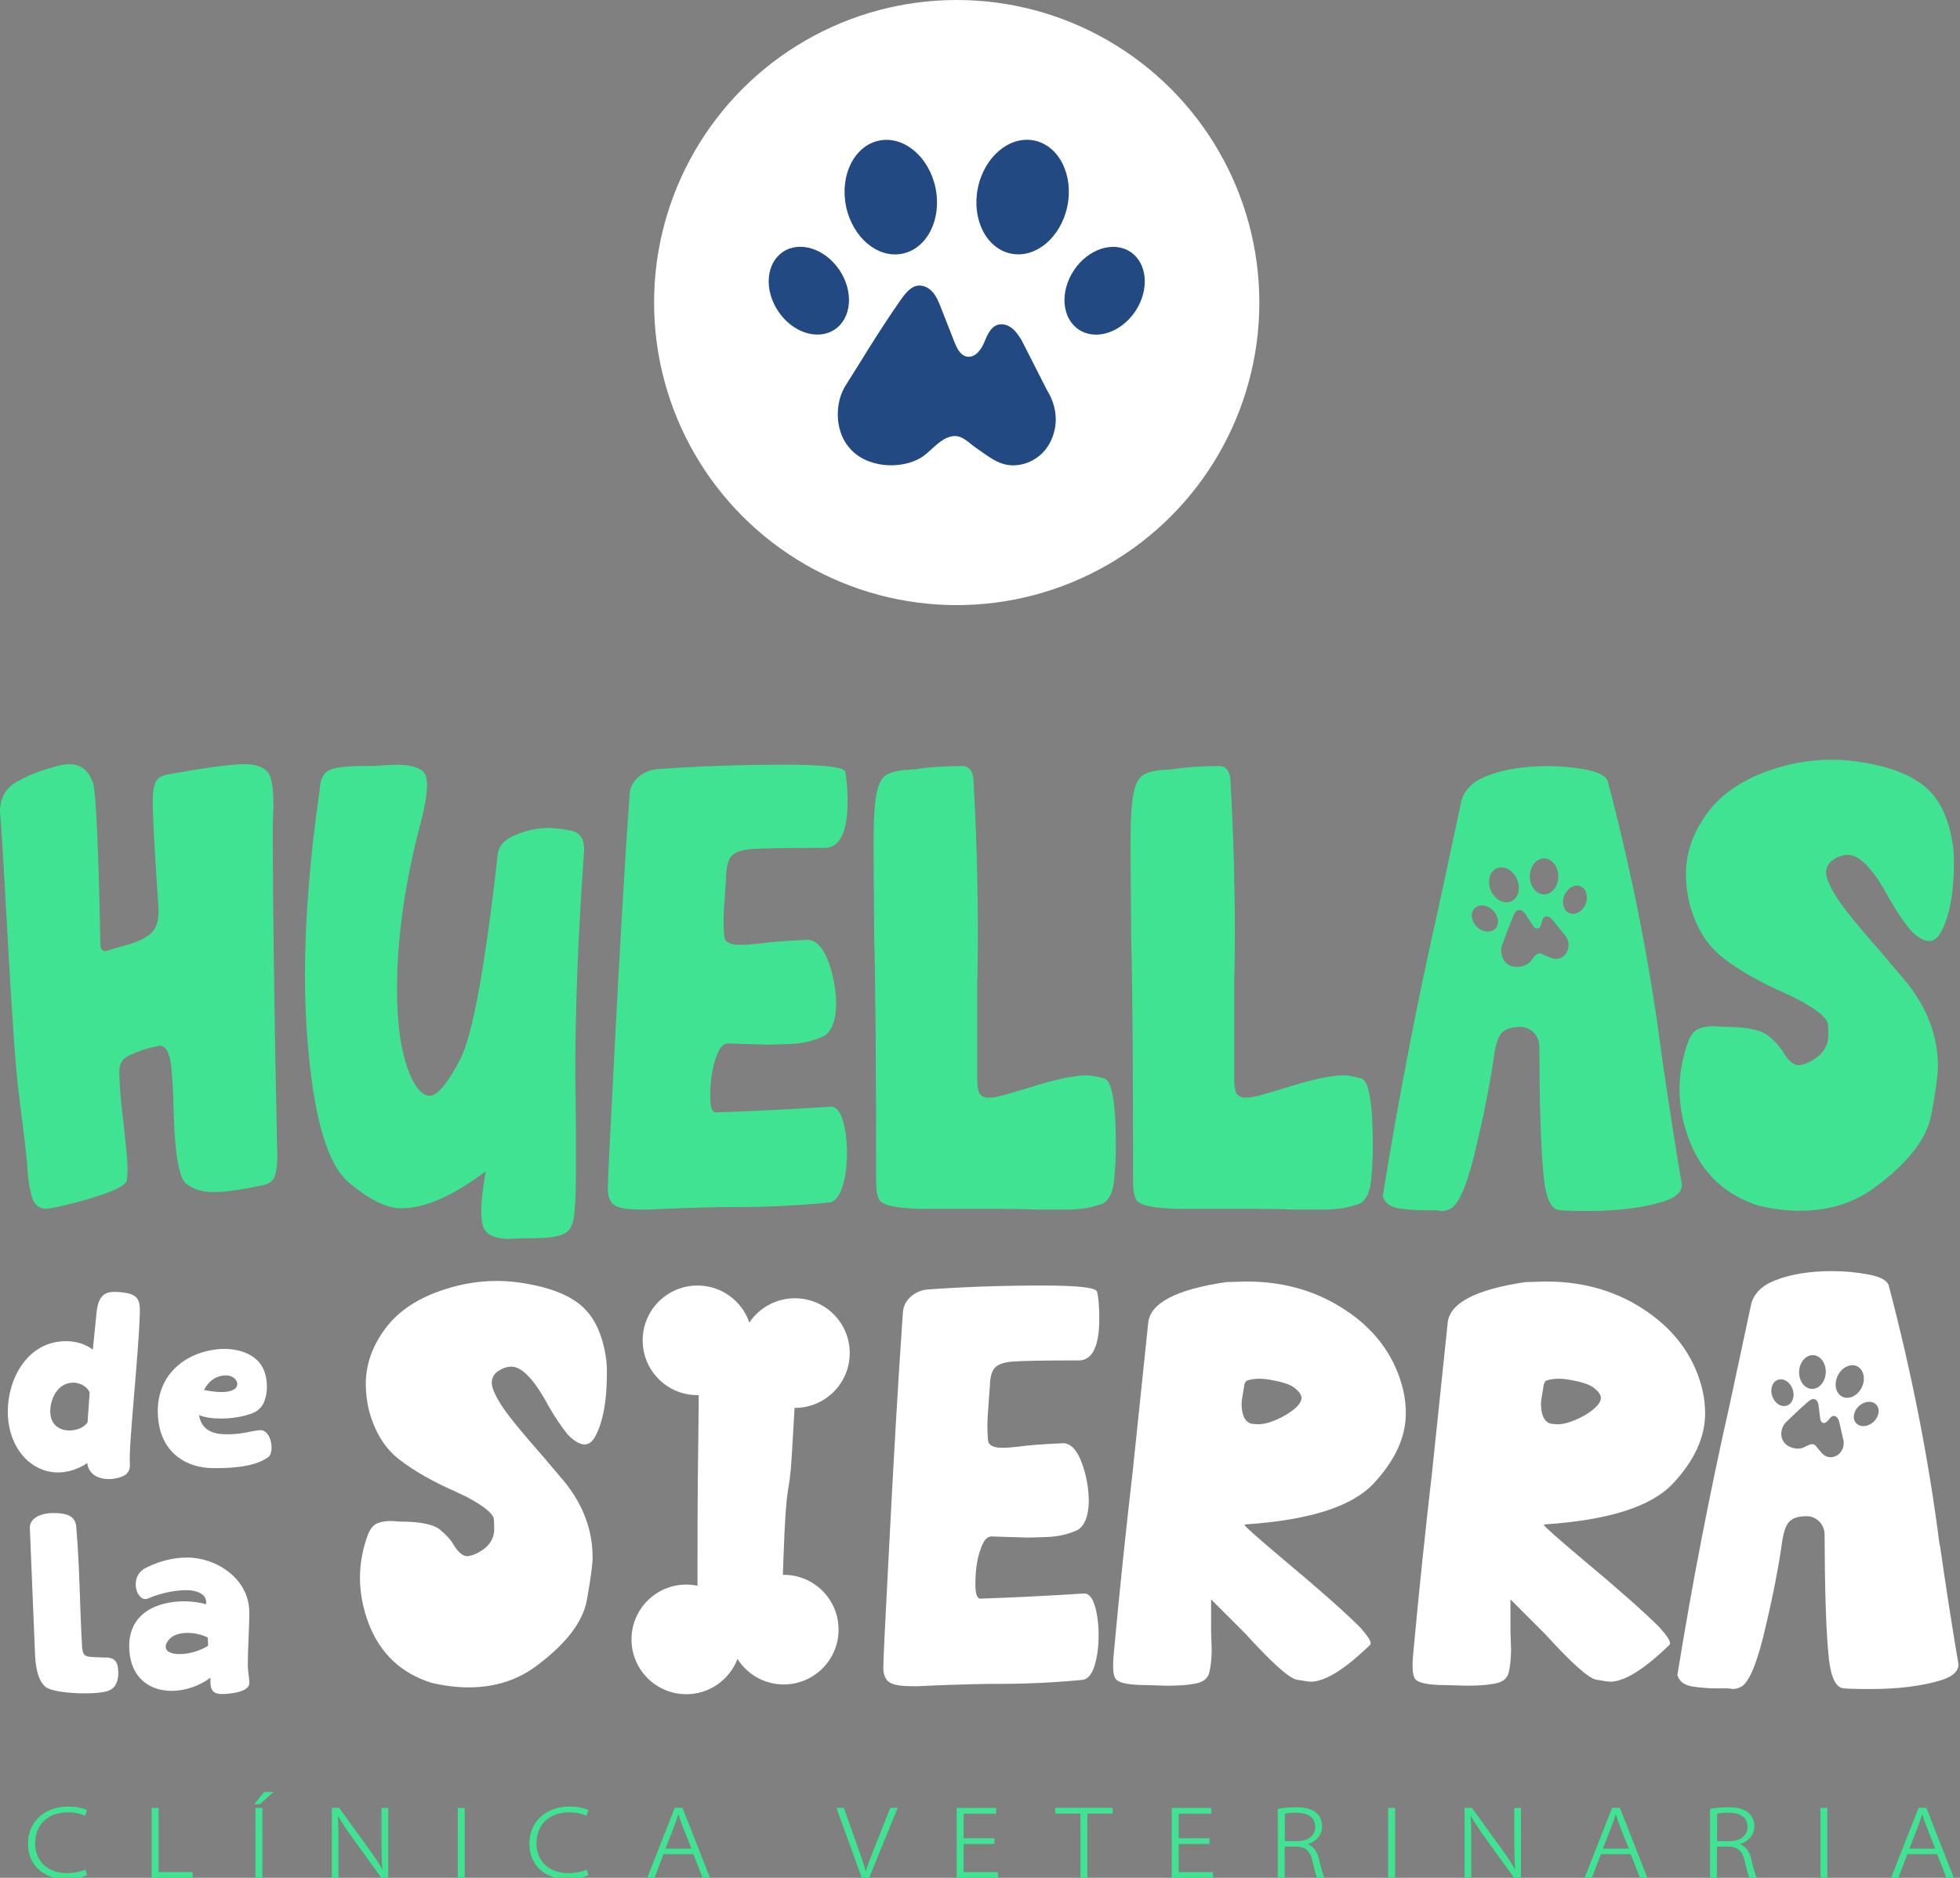 <?xml version="1.0" encoding="UTF-8"?>
<svg id="Capa_1" data-name="Capa 1" xmlns="http://www.w3.org/2000/svg" viewBox="0 0 235.23 225.42">
  <rect x="0" y="0" width="235.23" height="225.42" fill="#808080" stroke="none"/>
  <defs>
    <style>
      .cls-1 {
        fill: #fff;
      }

      .cls-2 {
        fill: #224982;
      }

      .cls-3 {
        fill: #40e391;
      }
    </style>
  </defs>
  <circle class="cls-1" cx="114.82" cy="36.32" r="36.32"/>
  <g>
    <g>
      <ellipse class="cls-2" cx="106.91" cy="23.66" rx="5.48" ry="6.93" transform="translate(-2.58 22.31) rotate(-11.77)"/>
      <ellipse class="cls-2" cx="97.08" cy="34.9" rx="4.43" ry="5.6" transform="translate(-3.1 59.55) rotate(-33.6)"/>
    </g>
    <g>
      <ellipse class="cls-2" cx="122.74" cy="23.66" rx="6.93" ry="5.48" transform="translate(74.53 138.99) rotate(-78.23)"/>
      <ellipse class="cls-2" cx="132.57" cy="34.9" rx="5.6" ry="4.43" transform="translate(30.14 126.01) rotate(-56.4)"/>
    </g>
    <path class="cls-2" d="M101.31,46.58c-1.13,2.04-1.14,5.42,.89,7.47,2.35,2.38,6.65,2.22,8.73,.62,1.05-.81,1.91-1.96,3.21-2.27,1.26-.3,1.99,.68,3.05,1.4s2.07,1.58,3.32,1.92c1.68,.45,3.57-.21,4.73-1.48,.69-.75,1.13-1.69,1.34-2.68,.19-.89,.16-1.82-.06-2.71h0c-.17-.69-.45-1.35-.83-1.95l-3.11-6.11c-.32-.49-.64-1-1.1-1.37-.46-.37-1.08-.6-1.66-.45-.94,.24-1.35,1.29-1.71,2.16-.37,.88-1.1,1.85-2.06,1.68-.78-.14-1.19-.97-1.48-1.69-.55-1.41-1.1-2.82-1.66-4.23-.24-.61-.49-1.24-.91-1.75-.42-.51-1.06-.9-1.73-.86-.97,.05-1.67,1-2.25,1.83-2.9,4.18-4.95,7.7-6.46,10.05-.16,.25-.19,.29-.26,.41Z"/>
  </g>
  <g>
    <path class="cls-3" d="M10.46,225.1c-.46,.23-1.4,.47-2.6,.47-2.41,0-4.5-1.45-4.5-4.3,0-2.28,1.7-4.4,4.81-4.4,1.25,0,1.98,.28,2.28,.42l-.24,.68c-.49-.24-1.22-.41-2.01-.41-2.56,0-3.98,1.54-3.98,3.73,0,1.99,1.33,3.57,3.86,3.57,.8,0,1.61-.16,2.16-.43l.21,.65Z"/>
    <path class="cls-3" d="M18.2,217.03h.83v7.7h4.09v.69h-4.92v-8.4Z"/>
    <path class="cls-3" d="M32.82,215.12l-1.62,1.46h-.68l1.17-1.46h1.13Zm-1.33,1.9v8.4h-.83v-8.4h.83Z"/>
    <path class="cls-3" d="M39.83,225.42v-8.4h.87l3.49,4.82c.74,1.03,1.24,1.75,1.68,2.55l.03-.02c-.1-1.01-.11-2.01-.11-3.28v-4.06h.8v8.4h-.82l-3.4-4.71c-.69-.97-1.33-1.89-1.78-2.69l-.04,.02c.06,.99,.07,1.93,.07,3.17v4.2h-.8Z"/>
    <path class="cls-3" d="M55.77,217.03v8.4h-.83v-8.4h.83Z"/>
    <path class="cls-3" d="M70.63,225.1c-.46,.23-1.4,.47-2.6,.47-2.41,0-4.5-1.45-4.5-4.3,0-2.28,1.7-4.4,4.81-4.4,1.25,0,1.98,.28,2.28,.42l-.24,.68c-.49-.24-1.22-.41-2.01-.41-2.56,0-3.98,1.54-3.98,3.73,0,1.99,1.33,3.57,3.86,3.57,.8,0,1.61-.16,2.16-.43l.21,.65Z"/>
    <path class="cls-3" d="M79.63,222.58l-1.08,2.84h-.87l3.3-8.4h.93l3.3,8.4h-.89l-1.11-2.84h-3.57Zm3.35-.66l-1.09-2.77c-.21-.55-.33-.94-.46-1.36h-.02c-.13,.43-.26,.84-.45,1.33l-1.09,2.8h3.13Z"/>
    <path class="cls-3" d="M103.43,225.42l-3.05-8.4h.89l1.58,4.45c.44,1.25,.79,2.23,1.05,3.13h.02c.28-.9,.69-1.93,1.16-3.11l1.77-4.47h.89l-3.43,8.4h-.88Z"/>
    <path class="cls-3" d="M119.35,221.36h-3.7v3.38h4.12v.69h-4.95v-8.4h4.74v.69h-3.91v2.96h3.7v.69Z"/>
    <path class="cls-3" d="M129.67,217.71h-3.03v-.69h6.9v.69h-3.04v7.71h-.83v-7.71Z"/>
    <path class="cls-3" d="M145.16,221.36h-3.7v3.38h4.12v.69h-4.95v-8.4h4.74v.69h-3.91v2.96h3.7v.69Z"/>
    <path class="cls-3" d="M153.36,217.14c.58-.11,1.43-.19,2.16-.19,1.22,0,1.99,.24,2.52,.74,.38,.34,.63,.91,.63,1.52,0,1.11-.74,1.86-1.7,2.16v.03c.67,.24,1.1,.86,1.3,1.68,.31,1.26,.5,2,.69,2.35h-.87c-.14-.24-.33-.95-.57-2.01-.27-1.18-.79-1.7-1.89-1.75h-1.45v3.76h-.83v-8.28Zm.83,3.88h1.5c1.32,0,2.16-.68,2.16-1.71,0-1.26-1.03-1.71-2.3-1.71-.66,0-1.13,.07-1.35,.13v3.29Z"/>
    <path class="cls-3" d="M167.43,217.03v8.4h-.83v-8.4h.83Z"/>
    <path class="cls-3" d="M175.78,225.42v-8.4h.87l3.49,4.82c.74,1.03,1.24,1.75,1.68,2.55l.03-.02c-.09-1.01-.11-2.01-.11-3.28v-4.06h.8v8.4h-.82l-3.4-4.71c-.69-.97-1.33-1.89-1.78-2.69l-.04,.02c.06,.99,.07,1.93,.07,3.17v4.2h-.8Z"/>
    <path class="cls-3" d="M192.13,222.58l-1.08,2.84h-.87l3.3-8.4h.93l3.3,8.4h-.89l-1.11-2.84h-3.57Zm3.35-.66l-1.09-2.77c-.21-.55-.33-.94-.46-1.36h-.02c-.13,.43-.26,.84-.45,1.33l-1.09,2.8h3.13Z"/>
    <path class="cls-3" d="M205.24,217.14c.58-.11,1.43-.19,2.16-.19,1.22,0,1.99,.24,2.52,.74,.38,.34,.63,.91,.63,1.52,0,1.11-.74,1.86-1.7,2.16v.03c.67,.24,1.1,.86,1.3,1.68,.31,1.26,.5,2,.69,2.35h-.87c-.14-.24-.33-.95-.57-2.01-.27-1.18-.79-1.7-1.89-1.75h-1.45v3.76h-.83v-8.28Zm.83,3.88h1.5c1.32,0,2.16-.68,2.16-1.71,0-1.26-1.03-1.71-2.3-1.71-.66,0-1.13,.07-1.35,.13v3.29Z"/>
    <path class="cls-3" d="M219.31,217.03v8.4h-.83v-8.4h.83Z"/>
    <path class="cls-3" d="M228.91,222.58l-1.08,2.84h-.87l3.3-8.4h.93l3.3,8.4h-.89l-1.11-2.84h-3.57Zm3.35-.66l-1.09-2.77c-.22-.55-.33-.94-.46-1.36h-.02c-.13,.43-.26,.84-.45,1.33l-1.09,2.8h3.13Z"/>
  </g>
  <g>
    <path class="cls-3" d="M5.6,145.12c-.92,0-1.52-.51-1.8-1.53-.28-1.02-.45-2.1-.5-3.22,0-.61-.33-3.53-1-8.74-.92-7.11-1.69-26.9-2.3-34.21,0-1.64,.69-2.84,2.07-3.6,1.38-.77,2.79-1.33,4.22-1.69,.05-.05,.13-.08,.23-.08,.66-.2,1.28-.31,1.84-.31,1.33,0,2.26,.74,2.8,2.22,.54,1.48,.83,16.26,.88,19.18l.03,.53c.02,.35,.37,.59,.71,.48,.67-.21,1.29-.4,1.87-.55,1.43-.36,2.52-.82,3.26-1.38,.74-.56,1.11-1.46,1.11-2.68v-.54c-.46-6.75-.69-10.97-.69-12.66,0-1.33,.15-2.21,.46-2.65,.31-.43,.92-.7,1.84-.81,3.99-.72,6.85-1.1,8.59-1.15,1.79,0,2.86,.51,3.22,1.53,.26,.77,.38,1.92,.38,3.45l-.08,2.22c0,10.02,.18,23.34,.54,39.96,0,.87-.09,1.61-.27,2.22-.18,.61-.65,1-1.42,1.15-2.51,.56-4.5,.84-5.98,.84-1.38,0-2.48-.35-3.3-1.04-.82-.69-1.3-3.44-1.46-8.25l-.08-2.76c-.05-.92-.12-1.83-.19-2.72-.08-.89-.23-1.58-.46-2.07-.23-.49-.55-.73-.96-.73l-.31,.08c-1.13,.2-2.22,.56-3.3,1.07-.82,.36-1.23,1-1.23,1.92,0,1.28,.13,3.02,.38,5.22,.41,3.48,.61,5.65,.61,6.52,0,.72-.05,1.23-.15,1.53-.41,.67-2.3,1.46-5.68,2.38-2.1,.56-3.4,.84-3.91,.84Z"/>
    <path class="cls-3" d="M61.28,148.73c-1.64,0-2.68-.38-3.14-1.15-.26-.46-.38-1.2-.38-2.22,0-1.18,.18-2.76,.54-4.76-3.94,2.97-7.31,4.45-10.12,4.45-1.79,0-3.91-1.05-6.37-3.15-2.45-2.1-4.07-7.46-4.83-16.11-.26-2.76-.38-5.7-.38-8.82,0-6.6,.59-13.96,1.76-22.09,.05-1.28,.43-2.08,1.15-2.42,.72-.33,2.04-.5,3.99-.5,.92,0,1.76-.02,2.53-.08l1.46-.08c1.79,0,2.94,.33,3.45,1,.2,.31,.31,.79,.31,1.46,0,1.23-.36,3.12-1.07,5.68-1.69,6.75-2.53,13.01-2.53,18.79,0,4.76,.61,8.39,1.84,10.89,.66,1.28,1.35,1.92,2.07,1.92,.92,0,2.13-1.43,3.64-4.3,1.51-2.86,3.03-11.17,4.56-24.93,.26-1.07,1.23-1.87,2.91-2.38,1.07-.36,2.15-.54,3.22-.54,.61,0,1.47,.1,2.57,.31,1.1,.2,1.65,.97,1.65,2.3-.72,9.92-1.07,18.97-1.07,27.15l.08,5.68v6.21c0,2.15-.08,3.81-.23,4.99-.15,1.18-.63,1.9-1.42,2.19-.79,.28-1.96,.42-3.49,.42h-1.46l-1.23,.08Z"/>
    <path class="cls-3" d="M77.55,145.2h-.69c-1.64,0-2.7-.19-3.18-.58-.49-.38-.73-1.01-.73-1.88,0-.97,.23-5.78,.69-14.42,.66-13.19,1.3-24.16,1.92-32.91,.05-.82,.38-1.51,1-2.07,.61-.56,1.35-.89,2.22-1,4.86-.36,10-.54,15.42-.54,4.5,0,6.9,.26,7.21,.77,.2,.82,.31,2.02,.31,3.61,0,3.63-.87,5.5-2.61,5.6-4.71,0-7.68,.05-8.94,.15-1.25,.1-2.07,.41-2.45,.92-.38,.51-.58,1.36-.58,2.53l-.15,2.22c-.1,1.18-.15,2.17-.15,2.99,0,.51,.02,1.11,.08,1.8,.05,.69,.69,1.04,1.92,1.04,.56,0,1.28-.05,2.15-.15,1.43-.2,3.45-.36,6.06-.46,.97,.1,1.76,.99,2.38,2.65,.61,1.66,.92,3.39,.92,5.18-.05,1.84-.51,3.07-1.38,3.68-1.23,.61-2.63,.95-4.22,1l-2.45,.08-4.99-.15c-.51,.05-.92,.49-1.23,1.3-.56,1.33-.84,3.02-.84,5.06,0,1.23,.2,1.87,.61,1.92,4.45-.15,9.08-.38,13.88-.69,.61,0,1.09,.55,1.42,1.65,.33,1.1,.5,2.42,.5,3.95s-.18,2.81-.54,3.99c-.36,1.18-.9,1.82-1.61,1.92-3.73,.36-7.44,.54-11.12,.54h-1.38c-3.12,.05-6.26,.15-9.43,.31Z"/>
    <path class="cls-3" d="M128.55,145.2h-4.37c-.87-.05-2.3-.08-4.3-.08h-8.51c-3.68,0-5.65-.41-5.91-1.23-.21-.46-.31-1.1-.31-1.92,0-13.86-.08-23.62-.23-29.3l-.08-11.43c0-2.76,.12-4.74,.35-5.94,.23-1.2,.64-1.97,1.23-2.3,.59-.33,1.39-.52,2.42-.58l1.07-.08c1.69-.26,3.58-.38,5.68-.38,.72,.05,1.12,.56,1.23,1.53,.36,6.24,.54,12.45,.54,18.64,0,2.1-.03,4.17-.08,6.21v11.05c0,1.02,.12,1.68,.34,1.96,.23,.28,.58,.42,1.04,.42s1.07-.1,1.84-.31l2.84-.84c3.17-1.02,5.55-1.53,7.13-1.53,.46,0,1.15,.13,2.07,.38,.92,.26,1.38,2.99,1.38,8.21,0,1.13-.06,2.42-.19,3.87-.13,1.46-.55,2.42-1.27,2.88-1.13,.46-2.43,.72-3.91,.77Z"/>
    <path class="cls-3" d="M159.39,145.2h-4.37c-.87-.05-2.3-.08-4.3-.08h-8.51c-3.68,0-5.65-.41-5.91-1.23-.21-.46-.31-1.1-.31-1.92,0-13.86-.08-23.62-.23-29.3l-.08-11.43c0-2.76,.12-4.74,.35-5.94,.23-1.2,.64-1.97,1.23-2.3,.59-.33,1.39-.52,2.42-.58l1.07-.08c1.69-.26,3.58-.38,5.68-.38,.72,.05,1.12,.56,1.23,1.53,.36,6.24,.54,12.45,.54,18.64,0,2.1-.03,4.17-.08,6.21v11.05c0,1.02,.12,1.68,.34,1.96,.23,.28,.58,.42,1.04,.42s1.07-.1,1.84-.31l2.84-.84c3.17-1.02,5.55-1.53,7.13-1.53,.46,0,1.15,.13,2.07,.38,.92,.26,1.38,2.99,1.38,8.21,0,1.13-.06,2.42-.19,3.87-.13,1.46-.55,2.42-1.27,2.88-1.13,.46-2.43,.72-3.91,.77Z"/>
    <path class="cls-3" d="M216.07,145.35c-1.59,0-3.25-.2-4.99-.61-4.04-1.28-6.83-3.91-8.36-7.9-.77-2.04-1.15-4.07-1.15-6.06s.36-3.89,1.07-5.83c.36-.87,.84-1.38,1.46-1.53,.41-.15,.97-.23,1.69-.23l1.15,.08c2.66,0,4.42,.36,5.29,1.07,.87,.72,1.48,1.41,1.84,2.07,.61,.97,1.2,1.46,1.76,1.46,.31,0,.69-.1,1.15-.31,1.64-.77,2.45-1.87,2.45-3.3,0-.05-.01-.46-.04-1.23-.03-.77-1.24-1.79-3.64-3.07l-1.61-.77c-2.91-1.28-5.36-2.67-7.32-4.18-1.97-1.51-3.34-3.75-4.1-6.71-.26-1.18-.38-2.3-.38-3.37,0-2.61,.88-5.09,2.65-7.44,1.76-2.35,4.44-4.09,8.02-5.22,2.25-.72,4.53-1.07,6.83-1.07,1.33,0,2.68,.13,4.07,.38,3.43,.61,5.93,1.69,7.52,3.22,1.58,1.53,2.58,3.86,2.99,6.98,.05,.46,.08,1,.08,1.61,0,3.94-.56,6.85-1.69,8.74-.36,.56-.79,.84-1.3,.84-.61,0-1.36-.43-2.22-1.3-.87-1.07-1.71-2.33-2.53-3.76-1.89-3.53-3.55-5.29-4.99-5.29-.56,0-1.14,.19-1.73,.58-.59,.38-.88,.91-.88,1.57,0,.61,.4,1.56,1.19,2.84,.79,1.28,2.7,3.63,5.71,7.06l2.91,3.45c2.4,3.07,3.61,6.37,3.61,9.89,0,.97-.26,2.88-.77,5.71-.51,2.84-2.66,5.69-6.44,8.55-2.61,2.05-5.7,3.07-9.28,3.07Z"/>
    <path class="cls-3" d="M199.46,126.94c-1.38-10.89-3.55-21.96-6.52-33.21-.26-.61-1.13-1.06-2.61-1.34-1.48-.28-3.02-.42-4.6-.42-2.81,0-5.22,.38-7.21,1.15-1.74,.67-2.79,1.69-3.14,3.07l-2.76,12.89c-2.56,11.3-4.78,22.81-6.67,34.52,.26,.82,.91,1.3,1.96,1.46,1.05,.15,2.01,.23,2.88,.23h1.61l.61,.08c.36,0,.69-.08,1-.23,.97-.41,1.94-2.56,2.91-6.44,1.02-4.19,1.79-7.98,2.3-11.35,.2-1.74,.54-2.85,1-3.34,.46-.49,1.2-.73,2.22-.73h.02c1.27,0,2.28,1.06,2.28,2.33,.03,6.88,.18,11.86,.46,14.93,.2,2.81,.77,4.37,1.69,4.68,.31,.1,1.56,.15,3.76,.15,3.53,0,6.55-.38,9.05-1.15,1.43-.46,2.15-1.12,2.15-1.99-.87-5.16-1.66-10.25-2.38-15.26Zm-14.15-23.89c.94,0,1.71,.97,1.71,2.16,0,1.19-.76,2.16-1.71,2.16-.94,0-1.71-.97-1.71-2.16,0-1.19,.76-2.16,1.71-2.16Zm-5.68,1.19c.86-.38,1.95,.2,2.43,1.3s.16,2.28-.7,2.66c-.86,.38-1.95-.2-2.43-1.3s-.16-2.28,.7-2.66Zm-.18,7.25c-.53,.54-1.52,.43-2.21-.24s-.81-1.66-.27-2.21,1.52-.43,2.21,.24c.69,.68,.81,1.66,.27,2.21Zm8.57,2.87c-.27,.46-.8,.78-1.35,.75-.4-.02-.76-.22-1.13-.37-.37-.15-.65-.4-1.02-.23-.38,.18-.57,.58-.83,.9-.53,.62-1.83,.94-2.7,.37-.75-.5-.96-1.53-.75-2.22,.01-.04,.02-.06,.05-.14,.31-.81,.71-2.01,1.33-3.47,.12-.29,.27-.62,.57-.7,.2-.05,.42,.02,.58,.15,.16,.13,.28,.3,.39,.47,.26,.39,.52,.79,.77,1.18,.13,.2,.31,.43,.56,.42,.3,0,.46-.35,.52-.64,.06-.29,.11-.63,.38-.77,.17-.08,.37-.05,.53,.03,.16,.08,.29,.22,.42,.35l1.34,1.66c.16,.16,.28,.34,.38,.54,.12,.26,.19,.54,.19,.82,0,.31-.08,.63-.24,.9Zm2.28-5.84c-.36,.89-1.22,1.39-1.93,1.11-.71-.28-.99-1.24-.63-2.13,.36-.89,1.22-1.39,1.93-1.11,.71,.28,.99,1.24,.63,2.13Z"/>
  </g>
  <g>
    <path class="cls-1" d="M70.08,157.02c-1.43-1.38-3.69-2.35-6.77-2.9-1.24-.23-2.47-.35-3.66-.35-2.07,0-4.12,.32-6.15,.97-3.23,1.01-5.63,2.58-7.22,4.7-1.59,2.12-2.38,4.35-2.38,6.7,0,.97,.11,1.98,.35,3.04,.69,2.67,1.92,4.69,3.7,6.05,1.77,1.36,3.97,2.62,6.6,3.77l1.45,.69c2.16,1.15,3.26,2.07,3.28,2.76,.02,.69,.03,1.06,.03,1.11,0,1.29-.74,2.28-2.21,2.97-.41,.18-.76,.28-1.04,.28-.51,0-1.04-.44-1.59-1.31-.32-.6-.88-1.22-1.66-1.87-.78-.64-2.37-.97-4.77-.97l-1.04-.07c-.65,0-1.15,.07-1.52,.21-.55,.14-.99,.6-1.31,1.38-.65,1.75-.97,3.5-.97,5.25s.35,3.62,1.04,5.46c1.38,3.59,3.89,5.97,7.53,7.12,1.57,.37,3.06,.55,4.49,.55,3.22,0,6.01-.92,8.36-2.76,3.41-2.58,5.34-5.15,5.81-7.71,.46-2.56,.69-4.27,.69-5.15,0-3.18-1.08-6.15-3.25-8.91l-2.63-3.11c-2.72-3.09-4.44-5.21-5.15-6.36-.71-1.15-1.07-2-1.07-2.56,0-.6,.26-1.07,.79-1.42,.53-.35,1.05-.52,1.56-.52,1.29,0,2.79,1.59,4.49,4.77,.74,1.29,1.5,2.42,2.28,3.39,.78,.78,1.45,1.18,2,1.18,.46,0,.85-.25,1.18-.76,1.01-1.7,1.52-4.33,1.52-7.88,0-.55-.02-1.04-.07-1.45-.37-2.81-1.27-4.91-2.7-6.29Z"/>
    <path class="cls-1" d="M95.03,174.7l.33-5.69s.02,0,.04,0c3.63,0,6.58-2.94,6.58-6.58s-2.94-6.58-6.58-6.58c-2.28,0-4.29,1.16-5.47,2.92-.88-2.59-3.33-4.45-6.22-4.45-3.63,0-6.58,2.94-6.58,6.58s2.94,6.58,6.58,6.58c.05,0,.09,0,.14,0v1.44c-.09,7.37-.14,9.72-.14,19.9v1.54c-.43-.09-.88-.14-1.34-.14-3.63,0-6.58,2.94-6.58,6.58s2.94,6.58,6.58,6.58c2.8,0,5.19-1.76,6.14-4.23,1.17,1.84,3.21,3.06,5.55,3.06,3.63,0,6.58-2.94,6.58-6.58s-2.94-6.58-6.58-6.58c-.03,0-.07,0-.1,0,.02-.49,.04-1.01,.05-1.55,.37-10.78,.69-7.27,1.02-12.8Z"/>
    <path class="cls-1" d="M118.8,166.56c0-1.06,.17-1.82,.52-2.28,.35-.46,1.08-.74,2.21-.83,1.13-.09,3.81-.14,8.05-.14,1.57-.09,2.35-1.77,2.35-5.05,0-1.43-.09-2.51-.28-3.25-.28-.46-2.44-.69-6.5-.69-4.88,0-9.51,.16-13.89,.48-.78,.09-1.45,.39-2,.9-.55,.51-.85,1.13-.9,1.87-.55,7.88-1.13,17.76-1.73,29.65-.41,7.79-.62,12.12-.62,12.99,0,.78,.22,1.35,.66,1.69,.44,.35,1.39,.52,2.87,.52h.62c2.86-.14,5.69-.23,8.5-.28h1.24c3.32,0,6.66-.16,10.02-.48,.64-.09,1.13-.67,1.45-1.73,.32-1.06,.48-2.26,.48-3.59s-.15-2.57-.45-3.56c-.3-.99-.73-1.49-1.28-1.49-4.33,.28-8.5,.48-12.51,.62-.37-.05-.55-.62-.55-1.73,0-1.84,.25-3.36,.76-4.56,.28-.74,.65-1.13,1.11-1.18l4.49,.14,2.21-.07c1.43-.05,2.7-.35,3.8-.9,.78-.55,1.2-1.66,1.24-3.32,0-1.61-.28-3.17-.83-4.66-.55-1.5-1.27-2.29-2.14-2.38-2.35,.09-4.17,.23-5.46,.41-.78,.09-1.43,.14-1.94,.14-1.11,0-1.68-.31-1.73-.93-.05-.62-.07-1.16-.07-1.62,0-.74,.05-1.64,.14-2.7l.14-2Z"/>
    <path class="cls-1" d="M161.86,157.54c-3.5-2.46-7.58-3.7-12.23-3.7l-2.49,.07c-5.94,.88-9.05,2.49-9.33,4.84l-1.87,17.9c-.83,7.19-1.57,14.26-2.21,21.22-.09,.83-.14,1.52-.14,2.07,0,.83,.11,1.38,.35,1.66,.42,.46,1.66,.69,3.73,.69l2.35,.07c1.38,0,2.44-.07,3.18-.21,1.11-.14,1.75-.6,1.94-1.38,.18-.78,.28-1.7,.28-2.76l-.07-2.21v-3.8l4.15,4.15c3.18,3.5,5.23,5.33,6.15,5.49,.92,.16,1.47,.24,1.66,.24,1.7,0,4.08-1.47,7.12-4.42,.05-.05,.07-.11,.07-.21,0-.32-.42-.94-1.24-1.87-1.89-1.89-4.91-4.56-9.05-8.02-3.23-2.72-4.84-4.15-4.84-4.29l.07-.07c7.69-.51,12.83-2.14,15.41-4.91,2.58-2.76,3.87-5.57,3.87-8.43,0-.87-.09-1.75-.28-2.63-.88-3.87-3.06-7.04-6.57-9.5Zm-6.53,11.61c-.58,.48-1.29,.91-2.14,1.28-.85,.37-1.6,.55-2.25,.55l-.76-.07c-.78-.23-1.17-1.04-1.17-2.42,0-.23,.09-.88,.28-1.94,.04-.46,.18-.74,.41-.83,.41-.14,.9-.21,1.45-.21,.51,0,1.08,.07,1.73,.21,1.24,.23,2.11,.55,2.59,.97,.48,.41,.73,.78,.73,1.11,0,.41-.29,.86-.86,1.35Z"/>
    <path class="cls-1" d="M200.77,178.1c2.58-2.76,3.87-5.57,3.87-8.43,0-.87-.09-1.75-.28-2.63-.88-3.87-3.06-7.04-6.56-9.5-3.5-2.46-7.58-3.7-12.23-3.7l-2.49,.07c-5.94,.88-9.05,2.49-9.33,4.84l-1.87,17.9c-.83,7.19-1.57,14.26-2.21,21.22-.09,.83-.14,1.52-.14,2.07,0,.83,.11,1.38,.35,1.66,.42,.46,1.66,.69,3.73,.69l2.35,.07c1.38,0,2.44-.07,3.18-.21,1.11-.14,1.75-.6,1.93-1.38,.18-.78,.28-1.7,.28-2.76l-.07-2.21v-3.8l4.15,4.15c3.18,3.5,5.23,5.33,6.15,5.49,.92,.16,1.47,.24,1.66,.24,1.7,0,4.08-1.47,7.12-4.42,.05-.05,.07-.11,.07-.21,0-.32-.41-.94-1.24-1.87-1.89-1.89-4.91-4.56-9.05-8.02-3.23-2.72-4.84-4.15-4.84-4.29l.07-.07c7.69-.51,12.83-2.14,15.41-4.91Zm-15.83-9.61c0-.23,.09-.88,.28-1.94,.05-.46,.18-.74,.41-.83,.41-.14,.9-.21,1.45-.21,.51,0,1.08,.07,1.73,.21,1.24,.23,2.11,.55,2.59,.97,.48,.41,.73,.78,.73,1.11,0,.41-.29,.86-.86,1.35-.58,.48-1.29,.91-2.14,1.28-.85,.37-1.6,.55-2.25,.55l-.76-.07c-.78-.23-1.18-1.04-1.18-2.42Z"/>
    <path class="cls-1" d="M232.78,185.45c-1.3-10.23-3.34-20.63-6.12-31.2-.24-.58-1.06-1-2.45-1.26-1.39-.26-2.84-.4-4.32-.4-2.64,0-4.9,.36-6.77,1.08-1.63,.62-2.62,1.59-2.95,2.88l-2.59,12.11c-2.4,10.62-4.49,21.43-6.27,32.43,.24,.77,.85,1.22,1.84,1.37,.98,.14,1.89,.22,2.7,.22h1.51l.58,.07c.34,0,.65-.07,.94-.22,.91-.38,1.82-2.4,2.74-6.05,.96-3.94,1.68-7.49,2.16-10.66,.19-1.63,.5-2.68,.94-3.13,.43-.46,1.13-.68,2.09-.68h.02c1.19,0,2.14,1,2.15,2.19,.02,6.46,.17,11.14,.43,14.02,.19,2.64,.72,4.11,1.59,4.4,.29,.1,1.47,.14,3.53,.14,3.32,0,6.15-.36,8.5-1.08,1.34-.43,2.02-1.06,2.02-1.87-.82-4.85-1.56-9.63-2.23-14.34Zm-15.17-22.77c.88,.04,1.56,.98,1.51,2.1-.05,1.12-.81,1.99-1.69,1.95-.88-.04-1.56-.98-1.51-2.1,.05-1.12,.81-1.99,1.69-1.95Zm-4.91,4.93c-.3-.85,0-1.74,.68-1.97,.68-.24,1.46,.26,1.76,1.12,.3,.85,0,1.74-.68,1.97-.68,.24-1.47-.26-1.76-1.12Zm8.38,6.42c-.13,.27-.32,.5-.57,.66-.42,.28-1,.33-1.45,.08-.33-.18-.55-.5-.8-.78-.25-.28-.39-.61-.76-.62-.39,0-.72,.26-1.07,.41-.71,.3-1.94,.04-2.43-.81-.43-.73-.18-1.69,.29-2.18,.03-.03,.04-.04,.1-.1,.6-.56,1.43-1.41,2.56-2.38,.22-.19,.49-.41,.77-.36,.19,.04,.35,.19,.43,.37,.08,.17,.11,.37,.13,.56,.05,.44,.11,.88,.16,1.32,.03,.23,.08,.49,.3,.59,.26,.12,.54-.11,.71-.33s.36-.49,.64-.49c.17,0,.33,.11,.44,.25,.1,.14,.16,.3,.21,.47l.44,1.96c.07,.2,.1,.4,.09,.61,0,.27-.06,.53-.18,.77Zm.03-6.36c-.8-.39-1.04-1.52-.55-2.53,.49-1.01,1.54-1.51,2.33-1.12,.79,.39,1.04,1.52,.55,2.53-.49,1.01-1.54,1.51-2.33,1.12Zm3.73,3.03c-.67,.61-1.6,.67-2.08,.14-.48-.53-.32-1.45,.35-2.06,.67-.61,1.6-.67,2.08-.14,.48,.53,.32,1.45-.35,2.06Z"/>
  </g>
  <g>
    <path class="cls-1" d="M16.78,157.68c.07-1.86-.32-2.45-2.73-2.59-1.33-.07-2.21,.28-2.45,2.38l-.46,4.55c-.91-.7-2.07-1.02-3.22-1.02-4.73,0-7.18,4.76-6.97,9,.25,4.06,2.87,6.76,6.02,6.76,1.12,0,2.35-.35,3.5-1.12,.21,1.61,1.75,2.03,3.05,1.89,.88-.14,2.17-.35,2.07-1.79-.18-2.1,1.05-13.06,1.19-18.07Zm-6.27,13.06c-.39,.6-1.26,.98-2.17,.98-1.16,0-2.31-.63-2.31-2.31,0-1.4,.84-3.43,2.77-3.43,.74,0,1.65,.42,1.96,1.19-.07,1.05-.18,2.52-.25,3.57Z"/>
    <path class="cls-1" d="M31.21,171.69c-.67,.03-1.4,.25-2.14,.35-.63,.11-1.26,.14-1.86,.14-1.65,0-3.01-.46-3.33-2.31,.77,.32,1.72,.42,2.66,.42,2.03,0,4.06-.56,4.52-1.12,.98-.7,1.33-3.15,.53-4.87-.91-1.93-3.43-2.59-5.64-2.31-4.06,.49-7.57,3.43-6.94,8.58,.49,3.92,3.43,5.67,6.58,5.67,1.44,0,4.76,.03,6.62-1.33,.77-.6,.35-3.33-1.02-3.22Zm-4.13-6.58c1.26-.04,1.93,1.26,.88,1.75-.35,.18-.84,.25-1.37,.25-1.02,0-2.1-.25-2.1-.25,.49-.98,1.33-1.72,2.59-1.75Z"/>
    <path class="cls-1" d="M12.79,198.99c-.46-.03-1.05-.03-1.68-.07-1.05-.03-1.19-.39-1.26-1.23-.28-4.9-.28-9.53-.7-14.4-.1-1.05-.67-1.72-3.05-1.65-1.05,.03-2.52,.53-2.52,1.75l.63,15.34c.11,2.07,.56,3.19,1.26,3.78,.6,.49,2.73,.77,4.66,.77,1.3,0,2.49-.1,3.05-.39,.81-.39,1.02-1.23,1.02-2.14-.04-1.44-.53-1.68-1.4-1.79Z"/>
    <path class="cls-1" d="M22.38,186.98c-1.47,0-3.08,.35-4.8,1.19-2.28,1.09-1.12,4.34,.21,3.71,1.61-.7,3.75-1.12,5.22-.95,1.12,.18,1.86,.67,1.72,1.65-.74-.21-1.65-.35-2.63-.35-3.15,0-6.86,1.37-6.58,5.85,.21,3.43,2.52,4.9,5.08,4.9,1.58,0,3.29-.56,4.66-1.58-.04,1.12,0,1.96,1.4,1.96,.81,0,3.26-.21,3.26-1.3,0-.74-.18-1.44-.18-2.17,0-2.1,.18-4.24,.18-6.34,0-3.96-3.85-6.58-7.53-6.58Zm-.35,11.56c-1.93,.18-2.7-.63-1.72-1.75,.46-.53,1.3-.77,2.21-.77,.84,0,1.72,.21,2.42,.56l.04,.98s-1.23,.84-2.94,.98Z"/>
  </g>
</svg>